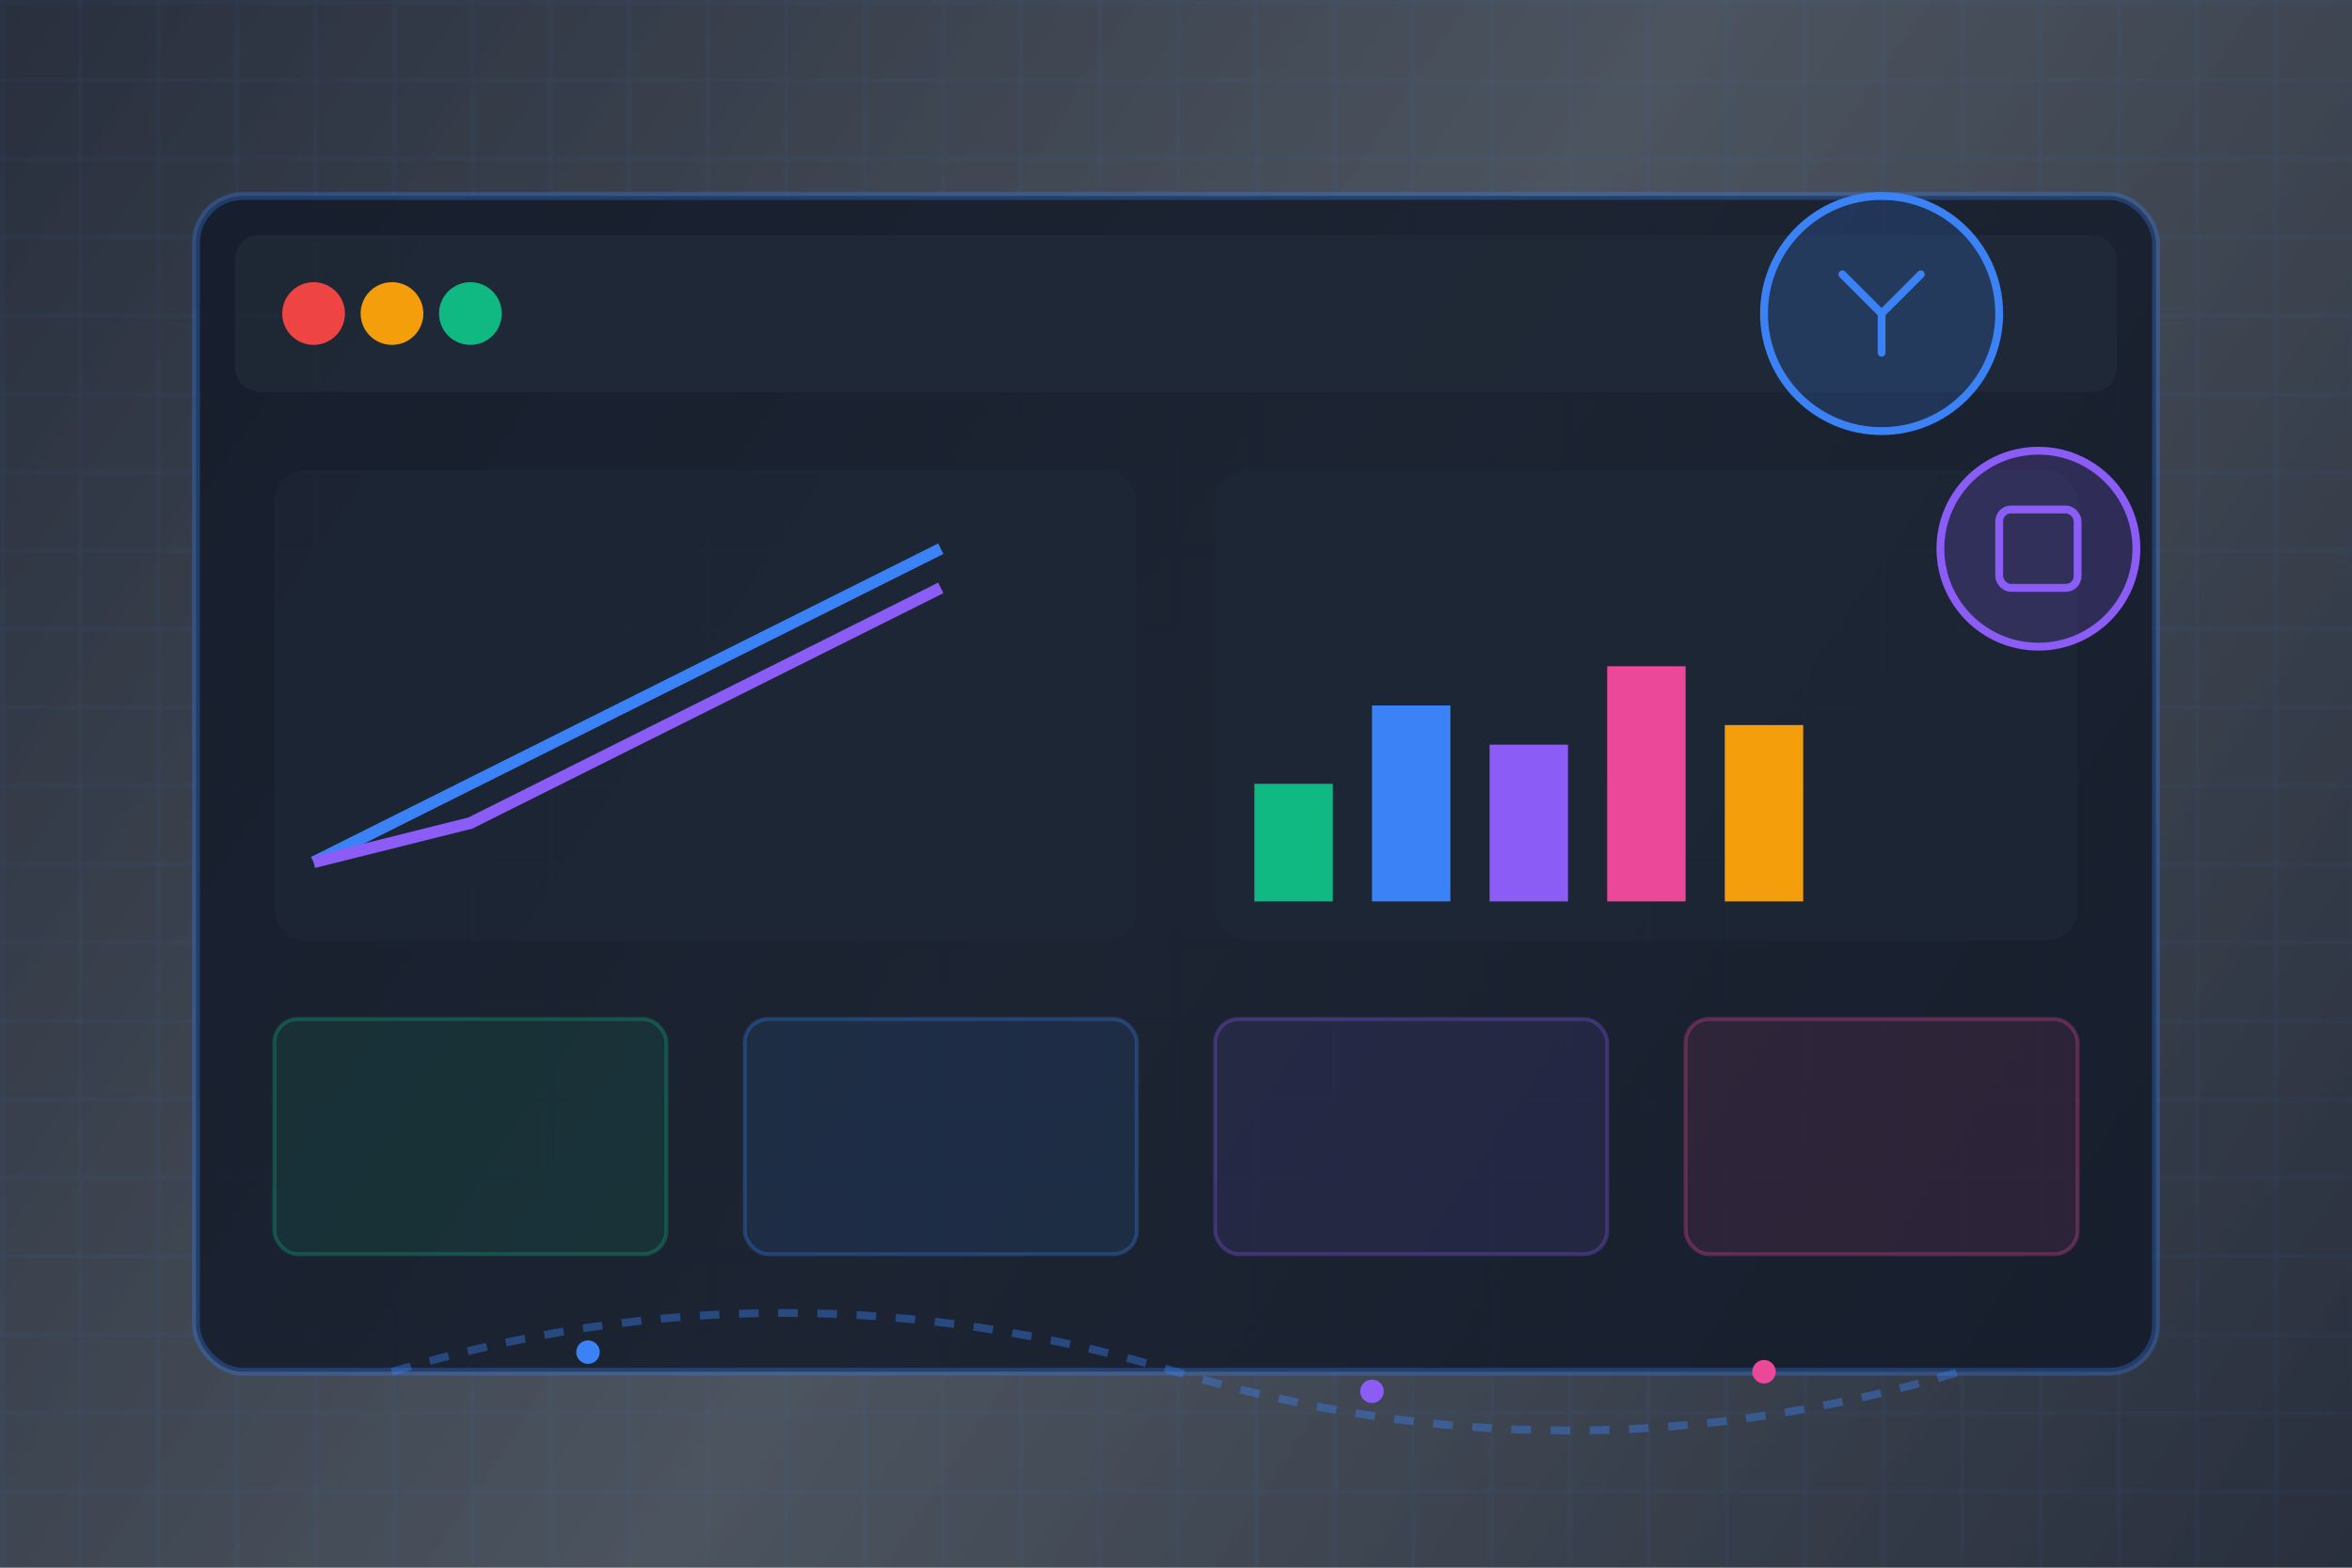 <svg width="600" height="400" viewBox="0 0 600 400" fill="none" xmlns="http://www.w3.org/2000/svg">
  <!-- Background gradient -->
  <rect width="600" height="400" fill="url(#heroGradient)"/>
  
  <!-- Grid pattern -->
  <defs>
    <pattern id="grid" width="20" height="20" patternUnits="userSpaceOnUse">
      <path d="M 20 0 L 0 0 0 20" fill="none" stroke="rgba(59,130,246,0.1)" stroke-width="1"/>
    </pattern>
  </defs>
  <rect width="600" height="400" fill="url(#grid)"/>
  
  <!-- Central dashboard mockup -->
  <rect x="50" y="50" width="500" height="300" rx="12" fill="rgba(17,24,39,0.8)" stroke="rgba(59,130,246,0.3)" stroke-width="2"/>
  
  <!-- Header bar -->
  <rect x="60" y="60" width="480" height="40" rx="6" fill="rgba(31,41,55,0.9)"/>
  <circle cx="80" cy="80" r="8" fill="#EF4444"/>
  <circle cx="100" cy="80" r="8" fill="#F59E0B"/>
  <circle cx="120" cy="80" r="8" fill="#10B981"/>
  
  <!-- Main content areas -->
  <rect x="70" y="120" width="220" height="120" rx="8" fill="rgba(31,41,55,0.6)"/>
  <rect x="310" y="120" width="220" height="120" rx="8" fill="rgba(31,41,55,0.6)"/>
  
  <!-- Charts simulation -->
  <path d="M80 220 L120 200 L160 180 L200 160 L240 140" stroke="#3B82F6" stroke-width="3" fill="none"/>
  <path d="M80 220 L120 210 L160 190 L200 170 L240 150" stroke="#8B5CF6" stroke-width="3" fill="none"/>
  
  <!-- Bar chart -->
  <rect x="320" y="200" width="20" height="30" fill="#10B981"/>
  <rect x="350" y="180" width="20" height="50" fill="#3B82F6"/>
  <rect x="380" y="190" width="20" height="40" fill="#8B5CF6"/>
  <rect x="410" y="170" width="20" height="60" fill="#EC4899"/>
  <rect x="440" y="185" width="20" height="45" fill="#F59E0B"/>
  
  <!-- Stats boxes -->
  <rect x="70" y="260" width="100" height="60" rx="6" fill="rgba(16,185,129,0.1)" stroke="rgba(16,185,129,0.3)"/>
  <rect x="190" y="260" width="100" height="60" rx="6" fill="rgba(59,130,246,0.1)" stroke="rgba(59,130,246,0.3)"/>
  <rect x="310" y="260" width="100" height="60" rx="6" fill="rgba(139,92,246,0.1)" stroke="rgba(139,92,246,0.3)"/>
  <rect x="430" y="260" width="100" height="60" rx="6" fill="rgba(236,72,153,0.1)" stroke="rgba(236,72,153,0.3)"/>
  
  <!-- Floating elements -->
  <circle cx="480" cy="80" r="30" fill="rgba(59,130,246,0.2)" stroke="#3B82F6" stroke-width="2"/>
  <path d="M470 70 L480 80 L490 70 M480 90 V80" stroke="#3B82F6" stroke-width="2" stroke-linecap="round"/>
  
  <circle cx="520" cy="140" r="25" fill="rgba(139,92,246,0.2)" stroke="#8B5CF6" stroke-width="2"/>
  <rect x="510" y="130" width="20" height="20" rx="3" fill="none" stroke="#8B5CF6" stroke-width="2"/>
  
  <!-- Connection lines -->
  <path d="M100 350 Q200 320 300 350 Q400 380 500 350" stroke="rgba(59,130,246,0.4)" stroke-width="2" fill="none" stroke-dasharray="5,5"/>
  
  <!-- Animated dots -->
  <circle cx="150" cy="345" r="3" fill="#3B82F6">
    <animate attributeName="opacity" values="0;1;0" dur="2s" repeatCount="indefinite"/>
  </circle>
  <circle cx="350" cy="355" r="3" fill="#8B5CF6">
    <animate attributeName="opacity" values="0;1;0" dur="2s" begin="0.5s" repeatCount="indefinite"/>
  </circle>
  <circle cx="450" cy="350" r="3" fill="#EC4899">
    <animate attributeName="opacity" values="0;1;0" dur="2s" begin="1s" repeatCount="indefinite"/>
  </circle>
  
  <defs>
    <linearGradient id="heroGradient" x1="0" y1="0" x2="600" y2="400" gradientUnits="userSpaceOnUse">
      <stop stop-color="rgba(17,24,39,0.9)"/>
      <stop offset="0.5" stop-color="rgba(31,41,55,0.8)"/>
      <stop offset="1" stop-color="rgba(17,24,39,0.9)"/>
    </linearGradient>
  </defs>
</svg>